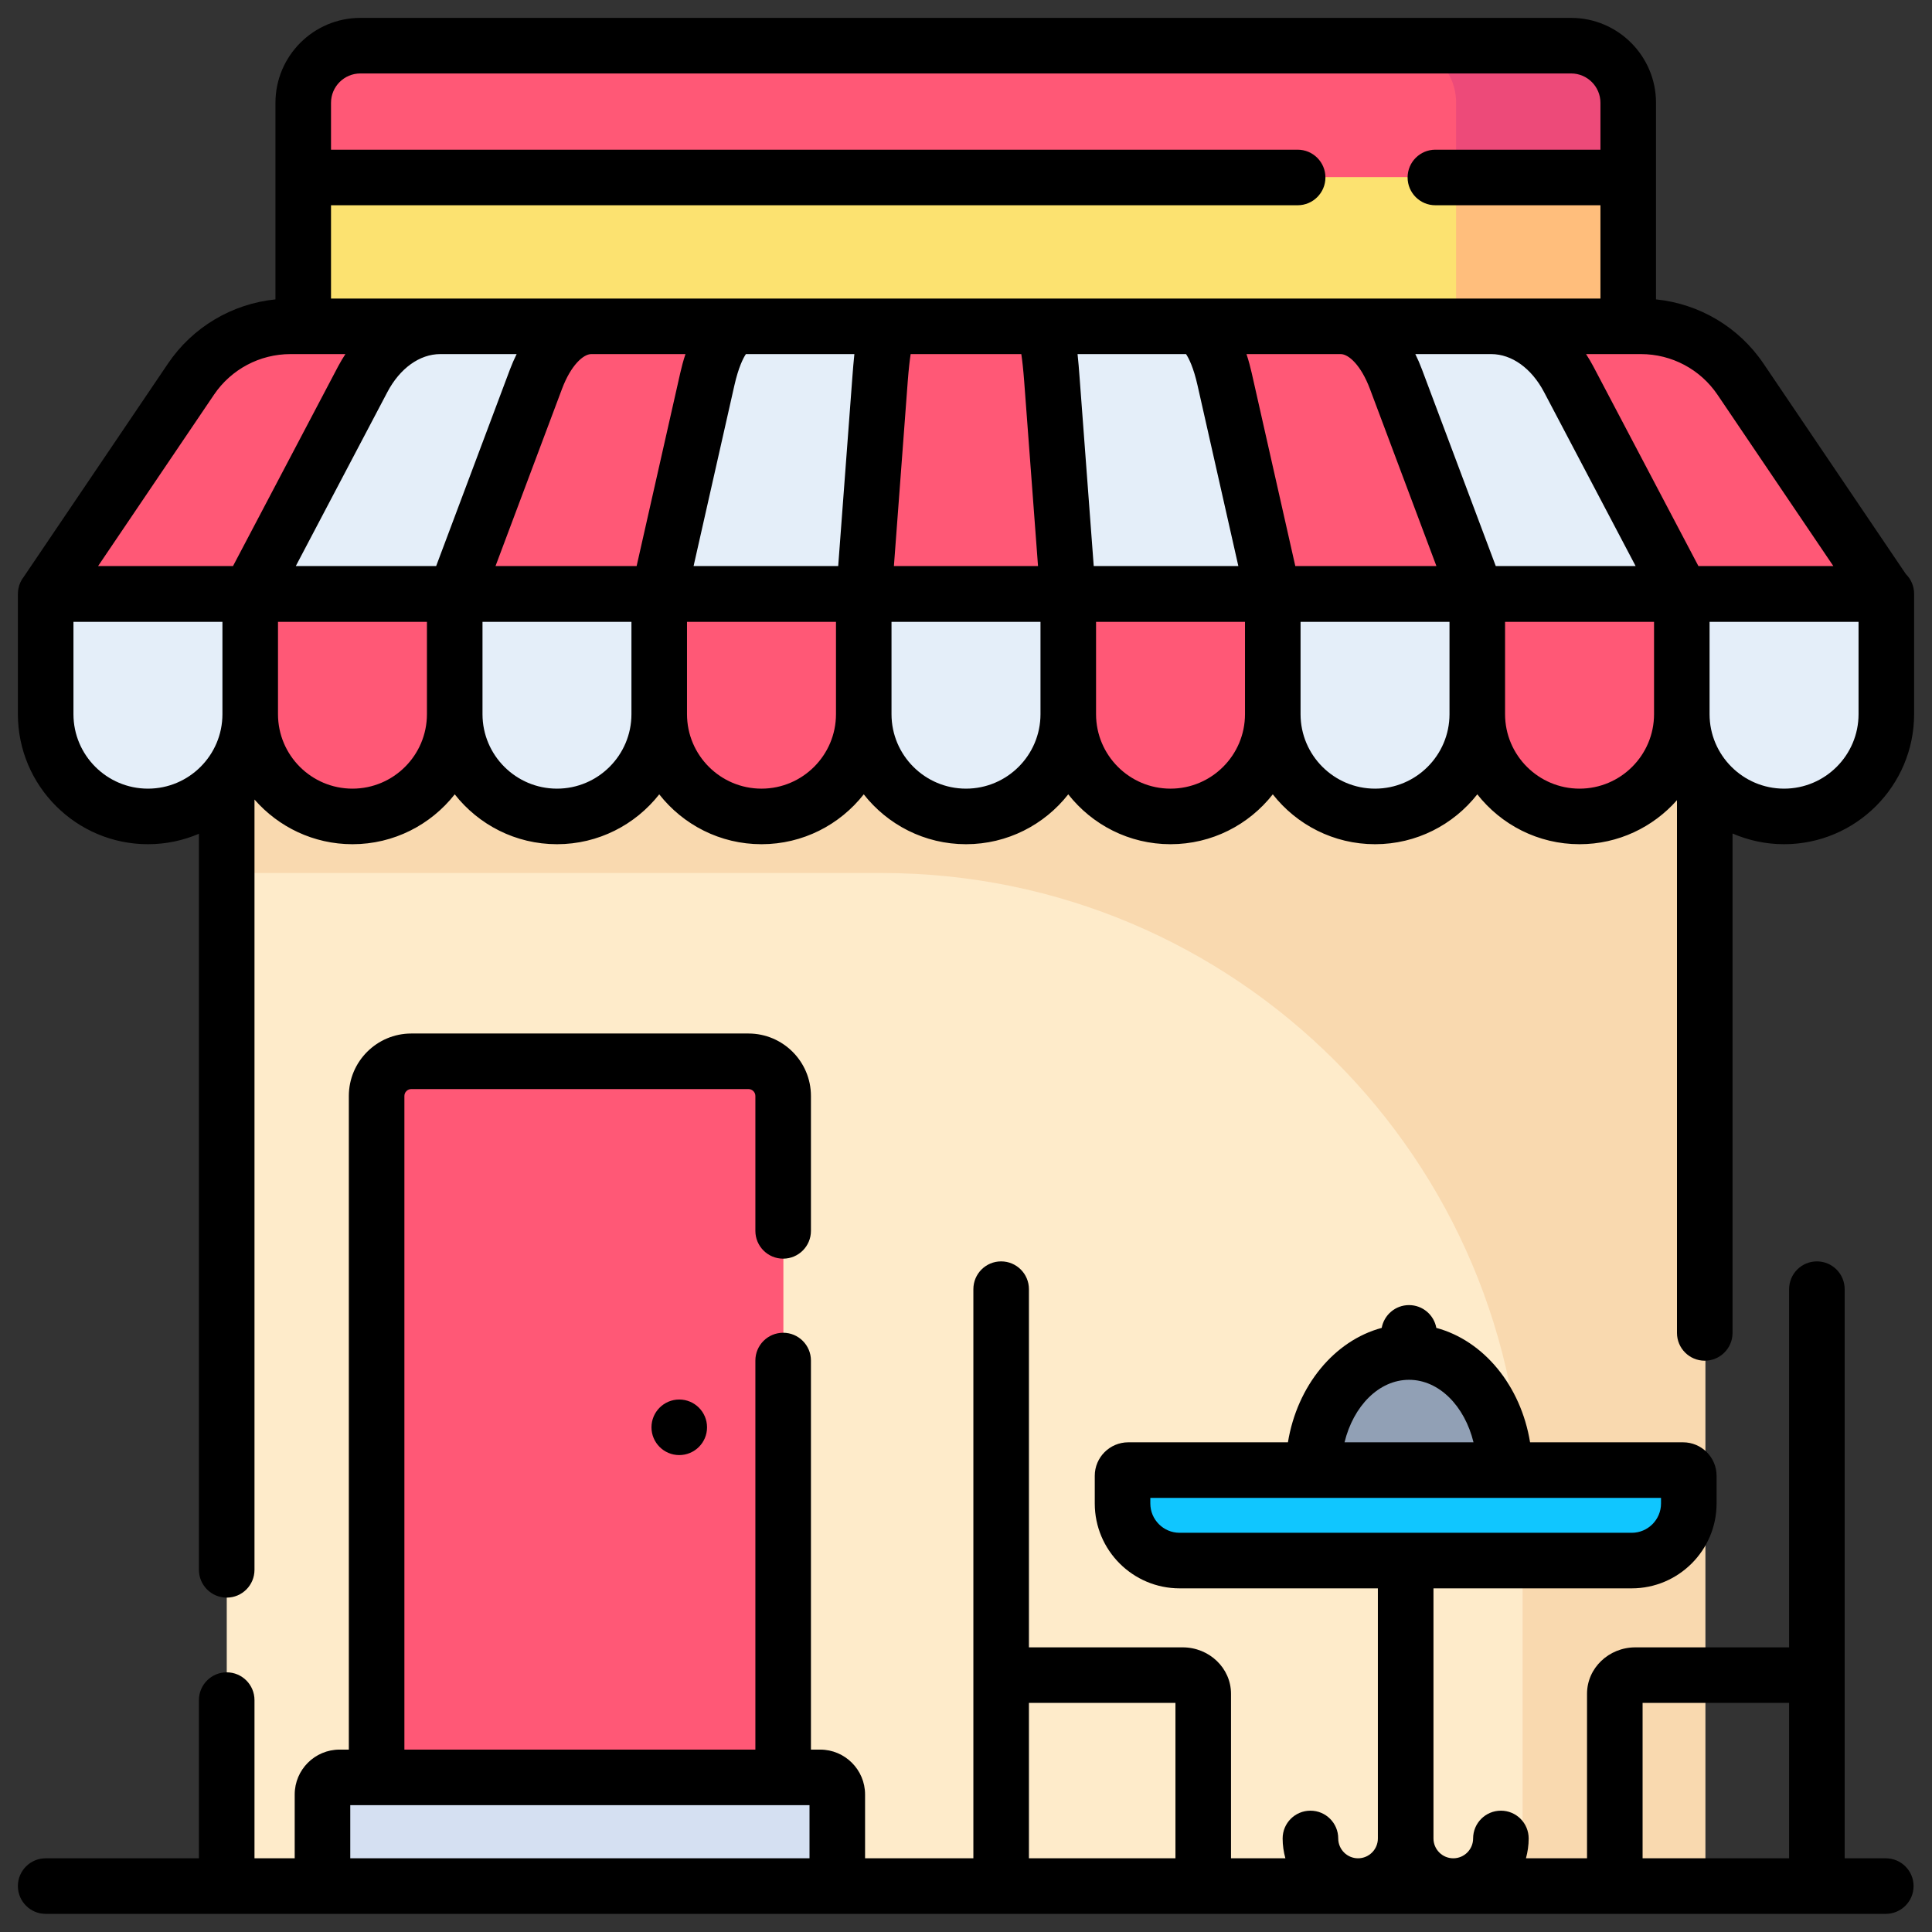 <svg width="54" height="54" viewBox="0 0 54 54" fill="none" xmlns="http://www.w3.org/2000/svg">
<rect x="0" y="0" width="54" height="54" fill="#333333" stroke="none"/>
<g clip-path="url(#clip0_264_4809)">
<path d="M45.522 16.008H8.478V2.862C8.478 1.98 9.193 1.265 10.075 1.265H43.925C44.807 1.265 45.522 1.98 45.522 2.862V16.008Z" fill="#FCE270"/>
<path d="M43.925 1.265H39.101C39.983 1.265 40.698 1.98 40.698 2.862V16.008H45.522V2.862C45.522 1.98 44.807 1.265 43.925 1.265Z" fill="#FFBE7C"/>
<path d="M6.338 52.72V19.343H47.661V52.72H6.338Z" fill="#FEEBCA"/>
<path d="M6.338 19.343V24.401H24.647C34.538 24.401 42.557 32.42 42.557 42.312V52.72H47.662V19.343H6.338Z" fill="#F9D9AF"/>
<path d="M43.925 1.265H10.075C9.193 1.265 8.478 1.98 8.478 2.862V4.95H45.522V2.862C45.522 1.98 44.807 1.265 43.925 1.265Z" fill="#FF5876"/>
<path d="M43.925 1.265H39.101C39.983 1.265 40.698 1.98 40.698 2.862V4.95H45.522V2.862C45.522 1.98 44.807 1.265 43.925 1.265Z" fill="#ED4A79"/>
<path d="M22.931 49.681H9.494C9.23 49.681 9.016 49.895 9.016 50.159V52.72H23.409V50.159C23.409 49.895 23.195 49.681 22.931 49.681Z" fill="#D5E0F2"/>
<path d="M20.926 29.66H11.499C10.964 29.66 10.53 30.094 10.53 30.63V49.681H21.896V30.63C21.896 30.094 21.462 29.66 20.926 29.66Z" fill="#FF5876"/>
<path d="M52.725 16.597H1.275L5.339 10.588C5.964 9.665 7.006 9.111 8.122 9.111H45.879C46.993 9.111 48.036 9.665 48.66 10.588L52.725 16.597Z" fill="#FF5876"/>
<path d="M47.02 16.597H6.98L10.143 10.588C10.629 9.665 11.44 9.111 12.308 9.111H41.692C42.56 9.111 43.371 9.665 43.857 10.588L47.02 16.597Z" fill="#E4EEF9"/>
<path d="M41.284 16.597H12.73L14.985 10.588C15.332 9.665 15.91 9.111 16.529 9.111H37.484C38.103 9.111 38.681 9.665 39.028 10.588L41.284 16.597Z" fill="#FF5876"/>
<path d="M35.595 16.597H18.419L19.775 10.588C19.984 9.665 20.332 9.111 20.704 9.111H33.309C33.681 9.111 34.03 9.665 34.238 10.588L35.595 16.597Z" fill="#E4EEF9"/>
<path d="M29.859 16.597H24.154L24.605 10.588C24.674 9.665 24.79 9.111 24.913 9.111H29.1C29.224 9.111 29.339 9.665 29.408 10.588L29.859 16.597Z" fill="#FF5876"/>
<path d="M1.277 16.59V19.954C1.277 21.534 2.557 22.814 4.136 22.814C5.715 22.814 6.995 21.534 6.995 19.954V16.59H1.277Z" fill="#E4EEF9"/>
<path d="M6.995 16.59V19.954C6.995 21.534 8.275 22.814 9.854 22.814C11.433 22.814 12.713 21.534 12.713 19.954V16.59H6.995Z" fill="#FF5876"/>
<path d="M12.713 16.59V19.954C12.713 21.534 13.993 22.814 15.572 22.814C17.151 22.814 18.431 21.534 18.431 19.954V16.59H12.713Z" fill="#E4EEF9"/>
<path d="M18.431 16.59V19.954C18.431 21.534 19.711 22.814 21.29 22.814C22.869 22.814 24.149 21.534 24.149 19.954V16.59H18.431Z" fill="#FF5876"/>
<path d="M24.149 16.59V19.954C24.149 21.534 25.429 22.814 27.008 22.814C28.587 22.814 29.867 21.534 29.867 19.954V16.59H24.149Z" fill="#E4EEF9"/>
<path d="M29.867 16.59V19.954C29.867 21.534 31.147 22.814 32.726 22.814C34.305 22.814 35.585 21.534 35.585 19.954V16.59H29.867Z" fill="#FF5876"/>
<path d="M35.584 16.59V19.954C35.584 21.534 36.865 22.814 38.444 22.814C40.023 22.814 41.303 21.534 41.303 19.954V16.59H35.584Z" fill="#E4EEF9"/>
<path d="M41.303 16.59V19.954C41.303 21.534 42.583 22.814 44.162 22.814C45.741 22.814 47.02 21.534 47.02 19.954V16.59H41.303Z" fill="#FF5876"/>
<path d="M47.02 16.59V19.954C47.02 21.534 48.3 22.814 49.879 22.814C51.458 22.814 52.739 21.534 52.739 19.954V16.59H47.02Z" fill="#E4EEF9"/>
<path d="M45.619 43.62H32.981C32.099 43.62 31.384 42.905 31.384 42.023V41.25C31.384 41.162 31.456 41.09 31.545 41.09H47.056C47.144 41.09 47.216 41.162 47.216 41.25V42.023C47.216 42.905 46.501 43.62 45.619 43.62Z" fill="#10C6FF"/>
<path d="M36.722 41.09C36.722 39.267 37.918 37.789 39.394 37.789C40.869 37.789 42.066 39.267 42.066 41.09" fill="#91A0B5"/>
<path d="M52.708 51.94H51.559V36.033C51.559 35.604 51.211 35.256 50.783 35.256C50.354 35.256 50.006 35.604 50.006 36.033V46.044H45.709C44.964 46.044 44.358 46.626 44.358 47.34V51.94H42.651C42.699 51.763 42.727 51.578 42.727 51.386C42.727 50.956 42.38 50.609 41.951 50.609C41.522 50.609 41.174 50.956 41.174 51.386C41.174 51.691 40.926 51.94 40.62 51.94C40.314 51.94 40.066 51.691 40.066 51.386V44.395H45.606C46.914 44.395 47.979 43.331 47.979 42.023V41.249C47.979 40.733 47.559 40.313 47.042 40.313H42.766C42.507 38.729 41.47 37.471 40.146 37.115C40.08 36.753 39.764 36.478 39.382 36.478C39.001 36.478 38.685 36.753 38.619 37.115C37.295 37.471 36.258 38.729 35.998 40.313H31.536C31.019 40.313 30.599 40.733 30.599 41.249V42.023C30.599 43.331 31.663 44.395 32.971 44.395H38.512V51.386C38.512 51.691 38.264 51.94 37.958 51.94C37.652 51.94 37.404 51.691 37.404 51.386C37.404 50.956 37.056 50.609 36.627 50.609C36.198 50.609 35.85 50.956 35.85 51.386C35.85 51.578 35.878 51.763 35.927 51.94H34.407V47.34C34.407 46.626 33.801 46.044 33.056 46.044H28.759V36.033C28.759 35.604 28.411 35.256 27.982 35.256C27.553 35.256 27.206 35.604 27.206 36.033V51.94H24.179V50.156C24.179 49.465 23.616 48.902 22.925 48.902H22.666V38.028C22.666 37.599 22.318 37.251 21.89 37.251C21.461 37.251 21.113 37.599 21.113 38.028V48.902H11.303V30.633C11.303 30.526 11.389 30.44 11.496 30.44H20.92C21.026 30.44 21.113 30.526 21.113 30.633V34.404C21.113 34.832 21.461 35.18 21.889 35.18C22.318 35.18 22.666 34.832 22.666 34.404V30.633C22.666 29.67 21.883 28.887 20.92 28.887H11.496C10.533 28.887 9.75 29.67 9.75 30.633V48.902H9.491C8.799 48.902 8.237 49.465 8.237 50.156V51.94H7.113V47.519C7.113 47.09 6.766 46.742 6.336 46.742C5.908 46.742 5.56 47.09 5.56 47.519V51.94H1.276C0.848 51.94 0.5 52.288 0.5 52.716C0.5 53.145 0.848 53.493 1.276 53.493H52.708C53.137 53.493 53.485 53.145 53.485 52.716C53.485 52.288 53.137 51.94 52.708 51.94ZM39.383 38.566C40.224 38.566 40.938 39.3 41.185 40.313H37.58C37.827 39.3 38.541 38.566 39.383 38.566ZM32.152 42.023V41.866H46.426V42.023C46.426 42.475 46.059 42.842 45.607 42.842H32.971C32.519 42.842 32.152 42.475 32.152 42.023ZM45.911 47.597H50.006V51.94H45.911V47.597ZM28.759 47.597H32.854V51.94H28.759V47.597ZM9.79 51.94V50.455H22.626V51.94H9.79Z" fill="black"/>
<path d="M53.269 16.045L49.29 10.162C48.599 9.141 47.497 8.491 46.286 8.368V2.873C46.286 1.565 45.221 0.5 43.913 0.5H10.072C8.763 0.5 7.699 1.565 7.699 2.873V8.368C6.487 8.491 5.385 9.141 4.695 10.162L0.667 16.118C0.592 16.213 0.538 16.326 0.515 16.45C0.512 16.464 0.511 16.478 0.508 16.491C0.506 16.504 0.505 16.517 0.504 16.53C0.501 16.555 0.5 16.581 0.5 16.607V19.961C0.5 21.965 2.131 23.596 4.135 23.596C4.641 23.596 5.122 23.491 5.56 23.304V43.877C5.56 44.306 5.908 44.654 6.337 44.654C6.766 44.654 7.113 44.306 7.113 43.877V22.347C7.78 23.111 8.76 23.596 9.852 23.596C11.01 23.596 12.044 23.05 12.71 22.202C13.376 23.05 14.409 23.596 15.568 23.596C16.726 23.596 17.76 23.05 18.426 22.202C19.091 23.05 20.125 23.596 21.284 23.596C22.443 23.596 23.476 23.05 24.142 22.202C24.808 23.05 25.841 23.596 27 23.596C28.159 23.596 29.192 23.05 29.858 22.202C30.524 23.05 31.557 23.596 32.716 23.596C33.876 23.596 34.909 23.05 35.575 22.202C36.241 23.05 37.274 23.596 38.433 23.596C39.592 23.596 40.625 23.05 41.291 22.202C41.957 23.05 42.99 23.596 44.149 23.596C45.232 23.596 46.205 23.119 46.872 22.365V37.255C46.872 37.684 47.219 38.032 47.648 38.032C48.077 38.032 48.425 37.684 48.425 37.255V23.297C48.867 23.488 49.354 23.596 49.865 23.596C51.87 23.596 53.5 21.965 53.5 19.961V16.597C53.5 16.381 53.411 16.185 53.269 16.045ZM12.305 9.897H14.44C14.373 10.032 14.311 10.175 14.254 10.325L12.191 15.821H8.268L10.827 10.959C11.177 10.294 11.73 9.897 12.305 9.897ZM43.157 10.959L45.716 15.821H41.807L39.744 10.325C39.688 10.175 39.626 10.032 39.559 9.897H41.68C42.255 9.897 42.807 10.294 43.157 10.959ZM38.29 10.87L40.148 15.821H36.204L34.986 10.427C34.95 10.267 34.902 10.085 34.84 9.897H37.474C37.691 9.897 38.039 10.202 38.29 10.87ZM33.471 10.769L34.612 15.821H30.57L30.174 10.539C30.158 10.328 30.142 10.11 30.118 9.897H33.15C33.227 10.01 33.36 10.275 33.471 10.769ZM28.626 10.655L29.013 15.821H24.985L25.372 10.655C25.398 10.314 25.427 10.069 25.453 9.897H28.546C28.572 10.069 28.6 10.314 28.626 10.655ZM23.824 10.539L23.428 15.821H19.386L20.527 10.769C20.639 10.275 20.771 10.01 20.848 9.897H23.88C23.857 10.11 23.84 10.328 23.824 10.539ZM19.013 10.427L17.794 15.821H13.85L15.708 10.87C15.959 10.202 16.308 9.897 16.525 9.897H19.159C19.096 10.085 19.049 10.267 19.013 10.427ZM48.004 11.032L51.242 15.821H47.471L44.531 10.236C44.469 10.118 44.401 10.006 44.331 9.897H45.865C46.724 9.897 47.523 10.322 48.004 11.032ZM10.072 2.053H43.913C44.365 2.053 44.733 2.421 44.733 2.873V4.184H40.119C39.69 4.184 39.343 4.531 39.343 4.96C39.343 5.389 39.69 5.737 40.119 5.737H44.733V8.345H9.252V5.737H36.269C36.698 5.737 37.046 5.389 37.046 4.96C37.046 4.531 36.698 4.184 36.269 4.184H9.252V2.873C9.252 2.421 9.62 2.053 10.072 2.053ZM5.981 11.032C6.462 10.321 7.261 9.897 8.119 9.897H9.654C9.583 10.006 9.516 10.118 9.453 10.236L6.513 15.821H2.742L5.981 11.032ZM2.053 19.961V17.381H6.217V19.961C6.217 21.109 5.283 22.043 4.135 22.043C2.987 22.043 2.053 21.109 2.053 19.961ZM9.851 22.043C8.703 22.043 7.77 21.109 7.77 19.961V17.381H11.933V19.961C11.933 21.109 10.999 22.043 9.851 22.043ZM15.568 22.043C14.42 22.043 13.486 21.109 13.486 19.961V17.381H17.649V19.961C17.649 21.109 16.715 22.043 15.568 22.043ZM21.284 22.043C20.136 22.043 19.202 21.109 19.202 19.961V17.381H23.366V19.961C23.366 21.109 22.431 22.043 21.284 22.043ZM27 22.043C25.852 22.043 24.918 21.109 24.918 19.961V17.381H29.082V19.961C29.082 21.109 28.148 22.043 27 22.043ZM32.716 22.043C31.568 22.043 30.635 21.109 30.635 19.961V17.381H34.798V19.961C34.798 21.109 33.864 22.043 32.716 22.043ZM38.433 22.043C37.285 22.043 36.351 21.109 36.351 19.961V17.381H40.514V19.961C40.514 21.109 39.58 22.043 38.433 22.043ZM44.149 22.043C43.001 22.043 42.067 21.109 42.067 19.961V17.381H46.231V19.961C46.231 21.109 45.297 22.043 44.149 22.043ZM49.865 22.043C48.718 22.043 47.783 21.109 47.783 19.961V17.381H51.947V19.961C51.947 21.109 51.013 22.043 49.865 22.043Z" fill="black"/>
<path d="M19.762 39.894C19.762 40.322 19.414 40.67 18.985 40.67C18.557 40.67 18.209 40.322 18.209 39.894C18.209 39.465 18.557 39.117 18.985 39.117C19.414 39.117 19.762 39.465 19.762 39.894Z" fill="black"/>
</g>
<defs>
<clipPath id="clip0_264_4809">
<rect width="53" height="53" fill="white" transform="translate(0.5 0.5)"/>
</clipPath>
</defs>
</svg>
